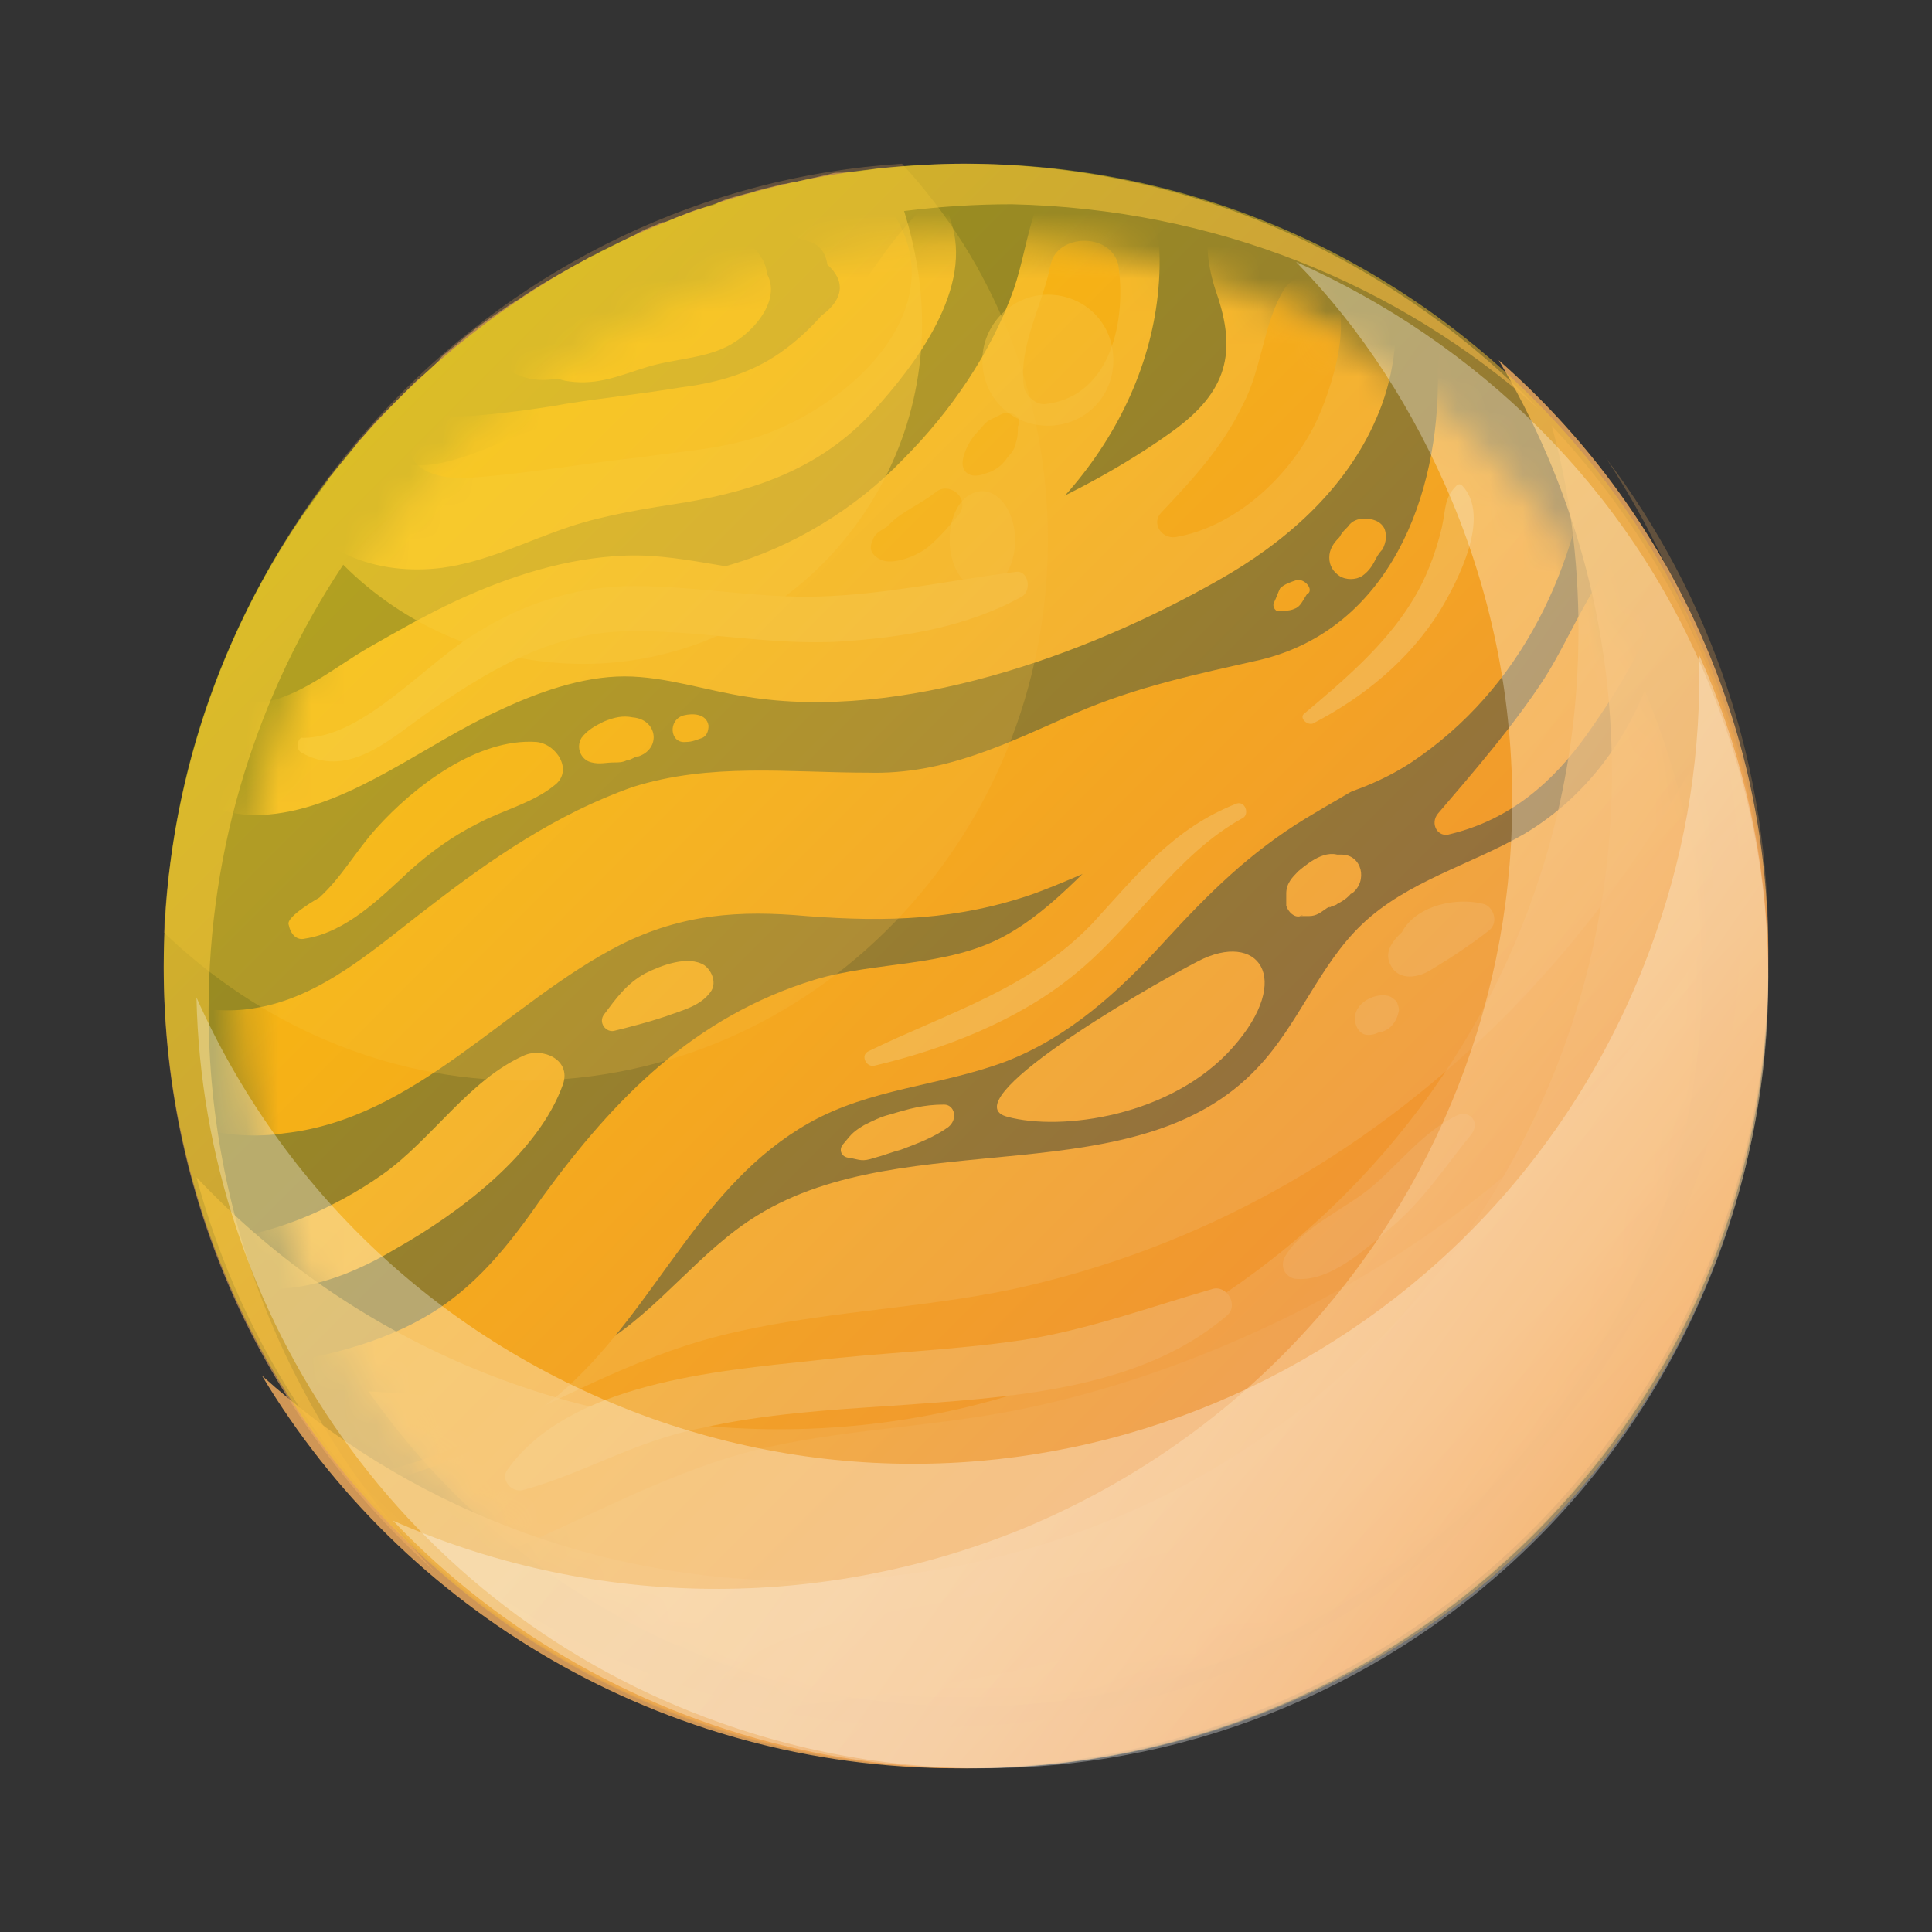 <svg width="59" height="59" viewBox="0 0 59 59" fill="none" xmlns="http://www.w3.org/2000/svg">
<rect x="0" y="0" width="59" height="59" fill="#333333" stroke="none"/>
<mask id="mask0_74_58122" style="mask-type:luminance" maskUnits="userSpaceOnUse" x="7" y="7" width="46" height="46">
<path d="M50.513 37.826C55.003 26.3 49.299 13.316 37.773 8.826C26.247 4.336 13.263 10.039 8.773 21.565C4.283 33.091 9.987 46.075 21.513 50.565C33.039 55.056 46.022 49.352 50.513 37.826Z" fill="white"/>
</mask>
<g mask="url(#mask0_74_58122)">
<path d="M51.98 29.728C51.98 26.662 51.355 23.784 50.228 21.094C49.478 22.908 48.226 24.472 46.537 25.473C44.91 26.412 42.971 26.912 41.595 28.226C40.281 29.477 39.655 31.292 38.404 32.606C34.713 36.547 27.706 34.295 23.139 37.11C21.387 38.174 20.136 39.988 18.384 41.052C16.319 42.365 13.754 42.678 11.252 42.49C15.318 48.309 22.012 52.125 29.645 52.125C41.97 52.063 51.98 42.053 51.98 29.728Z" fill="#F19B3A"/>
</g>
<mask id="mask1_74_58122" style="mask-type:luminance" maskUnits="userSpaceOnUse" x="7" y="7" width="46" height="46">
<path d="M50.513 37.826C55.003 26.3 49.299 13.316 37.773 8.826C26.247 4.336 13.263 10.039 8.773 21.565C4.283 33.091 9.987 46.075 21.513 50.565C33.039 55.056 46.022 49.352 50.513 37.826Z" fill="white"/>
</mask>
<g mask="url(#mask1_74_58122)">
<path d="M30.771 34.107C32.398 34.545 35.776 34.107 37.653 31.98C39.53 29.852 38.404 28.413 36.59 29.352C34.775 30.29 29.02 33.669 30.771 34.107Z" fill="#F19B3A"/>
</g>
<mask id="mask2_74_58122" style="mask-type:luminance" maskUnits="userSpaceOnUse" x="7" y="7" width="46" height="46">
<path d="M50.513 37.826C55.003 26.3 49.299 13.316 37.773 8.826C26.247 4.336 13.263 10.039 8.773 21.565C4.283 33.091 9.987 46.075 21.513 50.565C33.039 55.056 46.022 49.352 50.513 37.826Z" fill="white"/>
</mask>
<g mask="url(#mask2_74_58122)">
<path d="M2.681 29.978C1.93 31.229 2.993 32.543 3.869 33.294C5.246 34.42 6.997 34.858 8.687 34.607C12.691 34.169 15.506 30.603 18.947 28.852C20.824 27.913 22.576 27.788 24.64 27.976C27.08 28.163 29.27 28.101 31.585 27.288C33.462 26.599 35.213 25.598 37.215 25.16C39.28 24.66 41.282 24.472 43.096 23.284C46.475 21.031 48.226 17.277 48.602 13.336C48.789 11.522 49.04 8.581 46.787 7.893C44.598 7.205 43.91 9.707 43.91 11.397C43.972 15.15 42.408 19.217 38.467 20.155C36.527 20.593 34.713 20.969 32.836 21.782C30.709 22.721 28.832 23.659 26.517 23.596C24.077 23.596 21.7 23.284 19.322 24.034C17.008 24.848 15.005 26.224 13.066 27.726C11.502 28.914 9.813 30.478 7.748 30.791C6.997 30.916 6.122 30.854 5.433 30.603C4.683 30.291 4.245 29.665 3.369 29.602C3.119 29.477 2.868 29.727 2.681 29.978Z" fill="#F18913"/>
</g>
<mask id="mask3_74_58122" style="mask-type:luminance" maskUnits="userSpaceOnUse" x="7" y="7" width="46" height="46">
<path d="M50.513 37.826C55.003 26.3 49.299 13.316 37.773 8.826C26.247 4.336 13.263 10.039 8.773 21.565C4.283 33.091 9.987 46.075 21.513 50.565C33.039 55.056 46.022 49.352 50.513 37.826Z" fill="white"/>
</mask>
<g mask="url(#mask3_74_58122)">
<path d="M43.284 21.344C40.469 21.094 36.903 23.221 34.838 24.973C33.462 26.162 32.273 27.726 30.646 28.601C28.894 29.54 26.767 29.352 24.89 29.915C21.199 31.041 18.759 33.544 16.57 36.547C15.569 37.986 14.505 39.362 12.941 40.238C11.314 41.177 9.312 41.552 7.498 41.802C5.621 42.053 3.744 42.24 1.867 42.115C0.553 41.99 -1.949 41.302 -2.512 43.116C-3.075 44.868 -0.823 45.931 0.491 46.182C2.618 46.62 4.87 46.369 7.06 46.119C10.751 45.681 14.442 44.93 17.32 42.365C20.073 39.863 21.387 36.172 24.703 34.295C26.58 33.231 28.707 33.169 30.709 32.418C32.648 31.667 34.15 30.291 35.526 28.789C36.903 27.288 38.154 26.036 39.906 24.973C41.344 24.097 42.846 23.409 43.784 22.032C43.847 21.72 43.597 21.407 43.284 21.344Z" fill="#F18913"/>
</g>
<mask id="mask4_74_58122" style="mask-type:luminance" maskUnits="userSpaceOnUse" x="7" y="7" width="46" height="46">
<path d="M50.513 37.826C55.003 26.3 49.299 13.316 37.773 8.826C26.247 4.336 13.263 10.039 8.773 21.565C4.283 33.091 9.987 46.075 21.513 50.565C33.039 55.056 46.022 49.352 50.513 37.826Z" fill="white"/>
</mask>
<g mask="url(#mask4_74_58122)">
<path d="M5.934 16.401C3.431 18.967 3.682 25.473 8.436 24.848C10.814 24.535 13.004 22.72 15.193 21.719C16.382 21.156 17.758 20.656 19.072 20.656C20.323 20.656 21.575 21.094 22.826 21.281C27.518 22.032 33.149 20.03 37.215 17.715C39.217 16.589 41.094 14.963 42.033 12.773C43.034 10.521 42.846 7.33 40.969 5.578C40.343 5.015 39.405 4.64 38.592 4.953C36.777 5.578 36.59 7.33 37.153 8.957C37.778 10.771 37.465 11.96 35.839 13.148C32.898 15.275 28.519 17.152 24.828 17.465C22.888 17.653 21.074 16.902 19.135 16.965C17.32 17.027 15.569 17.59 13.942 18.341C13.004 18.779 12.128 19.279 11.252 19.78C10.376 20.28 9.312 21.156 8.249 21.407C7.06 21.657 7.06 20.656 7.06 19.655C7.06 18.716 7.248 17.778 7.248 16.84C7.248 16.276 6.372 15.964 5.934 16.401Z" fill="#F19B3A"/>
</g>
<mask id="mask5_74_58122" style="mask-type:luminance" maskUnits="userSpaceOnUse" x="7" y="7" width="46" height="46">
<path d="M50.513 37.826C55.003 26.3 49.299 13.316 37.773 8.826C26.247 4.336 13.263 10.039 8.773 21.565C4.283 33.091 9.987 46.075 21.513 50.565C33.039 55.056 46.022 49.352 50.513 37.826Z" fill="white"/>
</mask>
<g mask="url(#mask5_74_58122)">
<path d="M33.024 4.452C31.522 5.265 31.459 7.393 30.959 8.831C30.271 10.771 29.02 12.585 27.581 14.024C26.142 15.526 24.202 16.714 22.2 17.277C20.261 17.84 18.009 17.715 16.257 18.654C15.506 19.029 15.756 20.093 16.507 20.343C18.572 20.969 21.199 20.218 23.201 19.78C25.641 19.279 27.956 18.654 30.02 17.277C33.962 14.712 36.402 9.958 35.026 5.328C34.713 4.452 33.774 4.014 33.024 4.452Z" fill="#F19B3A"/>
</g>
<mask id="mask6_74_58122" style="mask-type:luminance" maskUnits="userSpaceOnUse" x="7" y="7" width="46" height="46">
<path d="M50.513 37.826C55.003 26.3 49.299 13.316 37.773 8.826C26.247 4.336 13.263 10.039 8.773 21.565C4.283 33.091 9.987 46.075 21.513 50.565C33.039 55.056 46.022 49.352 50.513 37.826Z" fill="white"/>
</mask>
<g mask="url(#mask6_74_58122)">
<path d="M54.483 17.152C50.729 27.976 42.408 36.86 30.959 39.362C28.019 39.988 24.89 40.05 21.95 40.801C19.26 41.489 16.882 42.866 14.38 43.992C11.69 45.181 9.125 45.681 6.247 44.805C3.431 43.929 1.179 41.99 -1.574 40.989C-2.262 40.739 -2.762 41.614 -2.45 42.178C-0.197 46.182 4.995 48.934 9.563 48.872C14.63 48.747 18.697 45.243 23.514 44.18C26.079 43.617 28.769 43.554 31.397 42.991C33.774 42.49 36.152 41.677 38.342 40.676C42.783 38.674 46.85 35.671 49.916 31.855C53.356 27.6 55.484 22.783 56.234 17.34C56.36 16.339 54.733 16.276 54.483 17.152Z" fill="#F18913"/>
</g>
<mask id="mask7_74_58122" style="mask-type:luminance" maskUnits="userSpaceOnUse" x="7" y="7" width="46" height="46">
<path d="M50.513 37.826C55.003 26.3 49.299 13.316 37.773 8.826C26.247 4.336 13.263 10.039 8.773 21.565C4.283 33.091 9.987 46.075 21.513 50.565C33.039 55.056 46.022 49.352 50.513 37.826Z" fill="white"/>
</mask>
<g mask="url(#mask7_74_58122)">
<path d="M44.785 27.663C44.347 27.35 43.659 27.788 43.284 28.101C42.846 28.414 42.158 28.914 42.471 29.477C42.721 29.978 43.346 29.853 43.722 29.602C44.347 29.227 44.91 28.852 45.474 28.414C45.786 28.163 45.599 27.663 45.286 27.601C44.285 27.35 42.721 27.788 42.658 29.039C42.658 29.477 43.159 29.665 43.472 29.352C43.91 28.977 44.285 28.351 44.973 28.539C44.91 28.289 44.848 27.976 44.785 27.663C44.473 27.976 44.097 28.163 43.784 28.414C43.597 28.539 43.409 28.664 43.221 28.789C43.159 28.789 43.096 28.852 43.034 28.914C43.159 29.29 43.284 29.415 43.409 29.227C43.534 29.165 43.659 28.977 43.784 28.852C43.91 28.727 44.097 28.664 44.222 28.539C44.473 28.351 44.723 28.289 44.848 27.976C44.973 27.851 44.91 27.726 44.785 27.663Z" fill="#F1AC5E"/>
</g>
<mask id="mask8_74_58122" style="mask-type:luminance" maskUnits="userSpaceOnUse" x="7" y="7" width="46" height="46">
<path d="M50.513 37.826C55.003 26.3 49.299 13.316 37.773 8.826C26.247 4.336 13.263 10.039 8.773 21.565C4.283 33.091 9.987 46.075 21.513 50.565C33.039 55.056 46.022 49.352 50.513 37.826Z" fill="white"/>
</mask>
<g mask="url(#mask8_74_58122)">
<path d="M42.408 30.478C42.095 30.478 41.845 30.541 41.657 30.791C41.407 31.104 41.595 31.542 41.97 31.542C42.408 31.542 42.658 31.229 42.721 30.854C42.721 30.666 42.596 30.478 42.408 30.416C41.907 30.291 41.219 30.729 41.407 31.292C41.469 31.479 41.595 31.605 41.782 31.605C41.97 31.605 42.095 31.542 42.283 31.417C42.408 31.292 42.22 31.479 42.345 31.354C42.408 31.354 42.408 31.354 42.345 31.354C42.408 31.354 42.471 31.292 42.471 31.292C42.22 31.166 42.033 31.041 41.782 30.916C41.782 30.854 41.845 30.791 41.97 30.729C42.095 30.916 42.22 31.104 42.408 31.292C42.408 31.229 42.533 31.041 42.533 31.041C42.783 30.791 42.721 30.478 42.408 30.478Z" fill="#F1AC5E"/>
</g>
<mask id="mask9_74_58122" style="mask-type:luminance" maskUnits="userSpaceOnUse" x="7" y="7" width="46" height="46">
<path d="M50.513 37.826C55.003 26.3 49.299 13.316 37.773 8.826C26.247 4.336 13.263 10.039 8.773 21.565C4.283 33.091 9.987 46.075 21.513 50.565C33.039 55.056 46.022 49.352 50.513 37.826Z" fill="white"/>
</mask>
<g mask="url(#mask9_74_58122)">
<path d="M44.473 14.837C44.097 15.213 44.16 15.526 44.035 16.089C43.847 16.902 43.534 17.715 43.096 18.404C42.283 19.717 41.032 20.781 39.843 21.782C39.655 21.907 39.906 22.157 40.093 22.095C41.657 21.281 43.034 20.155 43.972 18.654C44.535 17.715 45.536 15.776 44.66 14.837C44.598 14.775 44.535 14.775 44.473 14.837Z" fill="#F1AC5E"/>
</g>
<mask id="mask10_74_58122" style="mask-type:luminance" maskUnits="userSpaceOnUse" x="7" y="7" width="46" height="46">
<path d="M50.513 37.826C55.003 26.3 49.299 13.316 37.773 8.826C26.247 4.336 13.263 10.039 8.773 21.565C4.283 33.091 9.987 46.075 21.513 50.565C33.039 55.056 46.022 49.352 50.513 37.826Z" fill="white"/>
</mask>
<g mask="url(#mask10_74_58122)">
<path d="M37.778 24.535C35.839 25.286 34.713 26.724 33.336 28.226C31.397 30.228 28.957 30.916 26.517 32.105C26.267 32.23 26.454 32.605 26.705 32.543C28.832 32.042 31.084 31.166 32.773 29.79C34.65 28.289 35.901 26.099 37.966 24.973C38.154 24.848 38.029 24.472 37.778 24.535Z" fill="#F1AC5E"/>
</g>
<mask id="mask11_74_58122" style="mask-type:luminance" maskUnits="userSpaceOnUse" x="7" y="7" width="46" height="46">
<path d="M50.513 37.826C55.003 26.3 49.299 13.316 37.773 8.826C26.247 4.336 13.263 10.039 8.773 21.565C4.283 33.091 9.987 46.075 21.513 50.565C33.039 55.056 46.022 49.352 50.513 37.826Z" fill="white"/>
</mask>
<g mask="url(#mask11_74_58122)">
<path d="M16.006 45.493C17.821 44.993 19.448 43.992 21.387 43.617C23.326 43.179 25.328 43.053 27.268 42.928C30.709 42.678 34.775 42.49 37.466 40.176C37.841 39.863 37.466 39.237 37.028 39.362C35.088 39.925 33.211 40.614 31.209 40.926C29.082 41.239 26.955 41.302 24.828 41.552C21.887 41.865 17.383 42.24 15.506 44.868C15.256 45.181 15.631 45.618 16.006 45.493Z" fill="#F1AC5E"/>
</g>
<mask id="mask12_74_58122" style="mask-type:luminance" maskUnits="userSpaceOnUse" x="7" y="7" width="46" height="46">
<path d="M50.513 37.826C55.003 26.3 49.299 13.316 37.773 8.826C26.247 4.336 13.263 10.039 8.773 21.565C4.283 33.091 9.987 46.075 21.513 50.565C33.039 55.056 46.022 49.352 50.513 37.826Z" fill="white"/>
</mask>
<g mask="url(#mask12_74_58122)">
<path d="M44.535 34.044C43.472 34.545 42.783 35.483 41.907 36.234C41.094 36.922 39.718 37.485 39.217 38.424C39.092 38.736 39.28 38.987 39.53 39.049C40.594 39.175 41.657 38.173 42.408 37.548C43.409 36.734 44.097 35.671 44.91 34.67C45.223 34.295 44.91 33.919 44.535 34.044Z" fill="#F1AC5E"/>
</g>
<mask id="mask13_74_58122" style="mask-type:luminance" maskUnits="userSpaceOnUse" x="7" y="7" width="46" height="46">
<path d="M50.513 37.826C55.003 26.3 49.299 13.316 37.773 8.826C26.247 4.336 13.263 10.039 8.773 21.565C4.283 33.091 9.987 46.075 21.513 50.565C33.039 55.056 46.022 49.352 50.513 37.826Z" fill="white"/>
</mask>
<g mask="url(#mask13_74_58122)">
<path d="M9.187 22.971C10.563 23.784 11.815 22.658 12.941 21.845C14.818 20.531 16.757 19.342 19.072 19.28C21.262 19.217 23.451 19.718 25.641 19.592C27.581 19.467 29.52 19.154 31.209 18.216C31.522 18.028 31.397 17.403 31.022 17.465C29.02 17.716 27.08 18.154 25.015 18.216C23.014 18.279 21.012 17.841 19.009 17.903C17.445 17.966 15.944 18.466 14.63 19.28C13.004 20.218 11.127 22.533 9.25 22.533C9.125 22.47 8.999 22.846 9.187 22.971Z" fill="#F1AC5E"/>
</g>
<mask id="mask14_74_58122" style="mask-type:luminance" maskUnits="userSpaceOnUse" x="7" y="7" width="46" height="46">
<path d="M50.513 37.826C55.003 26.3 49.299 13.316 37.773 8.826C26.247 4.336 13.263 10.039 8.773 21.565C4.283 33.091 9.987 46.075 21.513 50.565C33.039 55.056 46.022 49.352 50.513 37.826Z" fill="white"/>
</mask>
<g mask="url(#mask14_74_58122)">
<path d="M40.343 8.581C39.906 8.331 39.468 8.456 39.217 8.832C38.592 9.833 38.529 11.272 37.966 12.335C37.34 13.649 36.465 14.587 35.464 15.651C35.151 15.964 35.464 16.464 35.901 16.402C37.716 16.089 39.343 14.587 40.156 12.961C40.594 12.085 41.595 9.27 40.343 8.581Z" fill="#F18913"/>
</g>
<mask id="mask15_74_58122" style="mask-type:luminance" maskUnits="userSpaceOnUse" x="7" y="7" width="46" height="46">
<path d="M50.513 37.826C55.003 26.3 49.299 13.316 37.773 8.826C26.247 4.336 13.263 10.039 8.773 21.565C4.283 33.091 9.987 46.075 21.513 50.565C33.039 55.056 46.022 49.352 50.513 37.826Z" fill="white"/>
</mask>
<g mask="url(#mask15_74_58122)">
<path d="M8.812 28.226C8.874 28.539 9.062 28.727 9.312 28.664C10.563 28.476 11.627 27.413 12.503 26.599C13.129 26.036 13.817 25.536 14.568 25.16C15.381 24.723 16.257 24.535 16.945 23.972C17.508 23.534 17.008 22.721 16.382 22.658C14.568 22.533 12.628 24.034 11.502 25.286C10.876 25.974 10.438 26.787 9.75 27.413C9.75 27.413 8.749 27.976 8.812 28.226Z" fill="#F18913"/>
</g>
<mask id="mask16_74_58122" style="mask-type:luminance" maskUnits="userSpaceOnUse" x="7" y="7" width="46" height="46">
<path d="M50.513 37.826C55.003 26.3 49.299 13.316 37.773 8.826C26.247 4.336 13.263 10.039 8.773 21.565C4.283 33.091 9.987 46.075 21.513 50.565C33.039 55.056 46.022 49.352 50.513 37.826Z" fill="white"/>
</mask>
<g mask="url(#mask16_74_58122)">
<path d="M49.916 16.464C48.664 17.528 48.039 19.342 47.163 20.718C46.224 22.157 45.036 23.534 43.91 24.848C43.659 25.16 43.91 25.598 44.285 25.473C46.099 25.035 47.413 23.909 48.477 22.408C49.54 20.906 50.917 18.716 50.917 16.84C50.917 16.339 50.291 16.151 49.916 16.464Z" fill="#F18913"/>
</g>
<mask id="mask17_74_58122" style="mask-type:luminance" maskUnits="userSpaceOnUse" x="7" y="7" width="46" height="46">
<path d="M50.513 37.826C55.003 26.3 49.299 13.316 37.773 8.826C26.247 4.336 13.263 10.039 8.773 21.565C4.283 33.091 9.987 46.075 21.513 50.565C33.039 55.056 46.022 49.352 50.513 37.826Z" fill="white"/>
</mask>
<g mask="url(#mask17_74_58122)">
<path d="M22.138 52.813C23.326 52.062 25.078 52.062 26.454 51.812C28.019 51.562 29.583 51.312 31.084 50.999C33.774 50.436 36.465 49.435 38.404 47.37C38.654 47.12 38.404 46.62 38.029 46.745C35.088 47.62 32.085 48.309 29.082 48.872C26.329 49.435 23.389 49.623 21.387 51.812C20.949 52.375 21.512 53.251 22.138 52.813Z" fill="#F18913"/>
</g>
<mask id="mask18_74_58122" style="mask-type:luminance" maskUnits="userSpaceOnUse" x="7" y="7" width="46" height="46">
<path d="M50.513 37.826C55.003 26.3 49.299 13.316 37.773 8.826C26.247 4.336 13.263 10.039 8.773 21.565C4.283 33.091 9.987 46.075 21.513 50.565C33.039 55.056 46.022 49.352 50.513 37.826Z" fill="white"/>
</mask>
<g mask="url(#mask18_74_58122)">
<path d="M6.122 38.862C8.186 39.863 10.251 39.237 12.128 38.111C14.005 37.047 16.444 35.233 17.195 33.106C17.445 32.355 16.57 31.98 16.006 32.23C14.317 32.981 13.191 34.795 11.69 35.859C10.188 36.922 8.186 37.798 6.372 37.861C5.934 37.861 5.621 38.611 6.122 38.862Z" fill="#F19B3A"/>
</g>
<mask id="mask19_74_58122" style="mask-type:luminance" maskUnits="userSpaceOnUse" x="7" y="7" width="46" height="46">
<path d="M50.513 37.826C55.003 26.3 49.299 13.316 37.773 8.826C26.247 4.336 13.263 10.039 8.773 21.565C4.283 33.091 9.987 46.075 21.513 50.565C33.039 55.056 46.022 49.352 50.513 37.826Z" fill="white"/>
</mask>
<g mask="url(#mask19_74_58122)">
<path d="M18.759 31.479C19.26 31.354 19.76 31.229 20.323 31.041C20.824 30.854 21.387 30.729 21.7 30.291C21.887 30.04 21.762 29.665 21.512 29.477C21.012 29.165 20.198 29.477 19.698 29.728C19.135 30.04 18.822 30.478 18.447 30.979C18.259 31.229 18.509 31.542 18.759 31.479Z" fill="#F19B3A"/>
</g>
<mask id="mask20_74_58122" style="mask-type:luminance" maskUnits="userSpaceOnUse" x="7" y="7" width="46" height="46">
<path d="M50.513 37.826C55.003 26.3 49.299 13.316 37.773 8.826C26.247 4.336 13.263 10.039 8.773 21.565C4.283 33.091 9.987 46.075 21.513 50.565C33.039 55.056 46.022 49.352 50.513 37.826Z" fill="white"/>
</mask>
<g mask="url(#mask20_74_58122)">
<path d="M28.144 6.391C26.267 8.206 25.453 11.021 22.763 11.96C20.636 12.71 18.259 12.523 16.069 13.211C15.131 13.524 13.004 14.712 12.002 13.962C11.377 13.461 11.502 12.46 10.751 12.022C8.999 10.896 8.124 13.649 8.624 14.9C9.437 16.902 11.565 17.59 13.504 17.34C14.88 17.152 16.069 16.527 17.383 16.089C18.509 15.713 19.76 15.526 20.949 15.338C23.139 14.963 25.078 14.274 26.642 12.585C27.956 11.146 29.77 8.769 29.02 6.704C28.957 6.204 28.456 6.079 28.144 6.391Z" fill="#F19B3A"/>
</g>
<mask id="mask21_74_58122" style="mask-type:luminance" maskUnits="userSpaceOnUse" x="7" y="7" width="46" height="46">
<path d="M50.513 37.826C55.003 26.3 49.299 13.316 37.773 8.826C26.247 4.336 13.263 10.039 8.773 21.565C4.283 33.091 9.987 46.075 21.513 50.565C33.039 55.056 46.022 49.352 50.513 37.826Z" fill="white"/>
</mask>
<g mask="url(#mask21_74_58122)">
<path d="M13.129 12.398C11.815 13.774 12.691 14.712 14.38 14.587C16.132 14.462 17.821 14.149 19.573 13.962C20.824 13.774 22.138 13.711 23.326 13.273C25.266 12.585 27.643 10.771 27.831 8.581C28.018 6.767 26.204 4.452 24.327 5.703C23.702 6.141 23.764 7.08 24.515 7.33C24.953 7.392 25.203 7.643 25.266 8.081C25.829 8.581 25.766 9.144 25.078 9.645C24.703 10.083 24.14 10.583 23.639 10.896C22.763 11.459 21.762 11.709 20.761 11.835C19.635 12.022 18.446 12.147 17.258 12.335C17.008 12.398 13.379 12.961 13.441 12.585C13.566 12.398 13.316 12.21 13.129 12.398Z" fill="#F18913"/>
</g>
<mask id="mask22_74_58122" style="mask-type:luminance" maskUnits="userSpaceOnUse" x="7" y="7" width="46" height="46">
<path d="M50.513 37.826C55.003 26.3 49.299 13.316 37.773 8.826C26.247 4.336 13.263 10.039 8.773 21.565C4.283 33.091 9.987 46.075 21.513 50.565C33.039 55.056 46.022 49.352 50.513 37.826Z" fill="white"/>
</mask>
<g mask="url(#mask22_74_58122)">
<path d="M22.513 7.893C22.263 8.018 22.138 8.206 21.887 8.331C21.387 8.707 20.824 8.707 20.198 8.832C19.26 8.957 18.321 9.395 17.383 9.27C17.508 10.02 17.57 10.834 17.696 11.585C18.822 11.209 25.516 9.582 22.763 7.33C21.637 6.392 20.386 7.518 19.385 8.081C18.634 8.456 17.821 8.832 17.008 9.082C16.194 9.332 15.631 9.332 15.193 10.146C15.068 10.458 15.005 10.896 15.318 11.146C16.319 11.96 17.383 11.522 18.572 11.084C19.135 10.896 19.698 10.646 20.198 10.396C20.574 10.208 21.575 9.27 21.95 9.332C21.7 9.207 21.387 9.082 21.137 9.019C21.199 9.082 21.262 9.145 21.324 9.145C21.199 8.894 21.074 8.581 21.012 8.331C21.074 8.206 21.199 8.081 21.262 7.956C21.074 8.018 20.824 8.144 20.636 8.206C20.261 8.331 19.885 8.519 19.447 8.644C18.634 8.957 17.883 9.145 17.07 9.332C15.694 9.645 16.132 11.522 17.383 11.647C18.259 11.772 18.947 11.459 19.76 11.209C20.574 10.959 21.449 10.959 22.2 10.584C23.076 10.146 24.14 8.894 23.139 8.018C22.951 7.831 22.763 7.831 22.513 7.893Z" fill="#F18913"/>
</g>
<mask id="mask23_74_58122" style="mask-type:luminance" maskUnits="userSpaceOnUse" x="7" y="7" width="46" height="46">
<path d="M50.513 37.826C55.003 26.3 49.299 13.316 37.773 8.826C26.247 4.336 13.263 10.039 8.773 21.565C4.283 33.091 9.987 46.075 21.513 50.565C33.039 55.056 46.022 49.352 50.513 37.826Z" fill="white"/>
</mask>
<g mask="url(#mask23_74_58122)">
<path d="M32.085 8.081C31.835 9.332 31.084 10.583 31.272 11.835C31.334 12.085 31.647 12.398 31.96 12.335C33.962 12.085 34.4 9.707 34.15 8.081C33.9 7.08 32.273 7.142 32.085 8.081Z" fill="#F18913"/>
</g>
<mask id="mask24_74_58122" style="mask-type:luminance" maskUnits="userSpaceOnUse" x="7" y="7" width="46" height="46">
<path d="M50.513 37.826C55.003 26.3 49.299 13.316 37.773 8.826C26.247 4.336 13.263 10.039 8.773 21.565C4.283 33.091 9.987 46.075 21.513 50.565C33.039 55.056 46.022 49.352 50.513 37.826Z" fill="white"/>
</mask>
<g mask="url(#mask24_74_58122)">
<path d="M30.584 12.648C30.459 12.71 30.333 12.773 30.208 12.835C30.083 12.898 29.958 13.086 29.833 13.211C29.645 13.399 29.395 13.836 29.395 14.149C29.395 14.4 29.583 14.525 29.77 14.525C29.958 14.525 30.083 14.462 30.271 14.4C30.521 14.274 30.646 14.149 30.771 13.962C30.896 13.836 31.022 13.649 31.022 13.524C31.084 13.336 31.084 13.211 31.084 13.023C31.272 12.71 30.834 12.523 30.584 12.648Z" fill="#F18913"/>
</g>
<mask id="mask25_74_58122" style="mask-type:luminance" maskUnits="userSpaceOnUse" x="7" y="7" width="46" height="46">
<path d="M50.513 37.826C55.003 26.3 49.299 13.316 37.773 8.826C26.247 4.336 13.263 10.039 8.773 21.565C4.283 33.091 9.987 46.075 21.513 50.565C33.039 55.056 46.022 49.352 50.513 37.826Z" fill="white"/>
</mask>
<g mask="url(#mask25_74_58122)">
<path d="M28.582 15.025C28.269 15.275 27.893 15.463 27.518 15.713C27.33 15.839 27.205 15.964 27.08 16.089C26.892 16.214 26.705 16.276 26.642 16.527C26.517 16.777 26.642 16.965 26.892 17.09C27.268 17.277 28.019 16.965 28.331 16.714C28.707 16.402 29.02 16.026 29.332 15.651C29.583 15.15 28.957 14.712 28.582 15.025Z" fill="#F18913"/>
</g>
<mask id="mask26_74_58122" style="mask-type:luminance" maskUnits="userSpaceOnUse" x="7" y="7" width="46" height="46">
<path d="M50.513 37.826C55.003 26.3 49.299 13.316 37.773 8.826C26.247 4.336 13.263 10.039 8.773 21.565C4.283 33.091 9.987 46.075 21.513 50.565C33.039 55.056 46.022 49.352 50.513 37.826Z" fill="white"/>
</mask>
<g mask="url(#mask26_74_58122)">
<path d="M18.071 23.284C18.321 23.346 18.509 23.284 18.759 23.284C18.884 23.284 19.009 23.284 19.135 23.221C19.26 23.221 19.385 23.096 19.51 23.096C20.198 22.846 20.073 21.97 19.322 21.907C19.009 21.845 18.759 21.907 18.446 22.032C18.196 22.157 17.946 22.282 17.758 22.533C17.57 22.846 17.758 23.221 18.071 23.284Z" fill="#F18913"/>
</g>
<mask id="mask27_74_58122" style="mask-type:luminance" maskUnits="userSpaceOnUse" x="7" y="7" width="46" height="46">
<path d="M50.513 37.826C55.003 26.3 49.299 13.316 37.773 8.826C26.247 4.336 13.263 10.039 8.773 21.565C4.283 33.091 9.987 46.075 21.513 50.565C33.039 55.056 46.022 49.352 50.513 37.826Z" fill="white"/>
</mask>
<g mask="url(#mask27_74_58122)">
<path d="M20.949 22.658C21.137 22.658 21.262 22.596 21.45 22.533C21.575 22.47 21.637 22.345 21.637 22.158C21.575 21.782 21.137 21.782 20.886 21.845C20.386 21.97 20.448 22.721 20.949 22.658Z" fill="#F18913"/>
</g>
<mask id="mask28_74_58122" style="mask-type:luminance" maskUnits="userSpaceOnUse" x="7" y="7" width="46" height="46">
<path d="M50.513 37.826C55.003 26.3 49.299 13.316 37.773 8.826C26.247 4.336 13.263 10.039 8.773 21.565C4.283 33.091 9.987 46.075 21.513 50.565C33.039 55.056 46.022 49.352 50.513 37.826Z" fill="white"/>
</mask>
<g mask="url(#mask28_74_58122)">
<path d="M41.657 15.839C41.47 15.839 41.282 15.901 41.157 16.089C41.032 16.214 40.969 16.277 40.907 16.402C40.719 16.589 40.594 16.777 40.594 17.027C40.594 17.278 40.719 17.465 40.907 17.59C41.094 17.715 41.407 17.715 41.595 17.59C41.782 17.465 41.907 17.278 41.97 17.152C42.033 17.027 42.095 16.902 42.22 16.777C42.345 16.527 42.345 16.339 42.283 16.151C42.158 15.901 41.907 15.839 41.657 15.839Z" fill="#F18913"/>
</g>
<mask id="mask29_74_58122" style="mask-type:luminance" maskUnits="userSpaceOnUse" x="7" y="7" width="46" height="46">
<path d="M50.513 37.826C55.003 26.3 49.299 13.316 37.773 8.826C26.247 4.336 13.263 10.039 8.773 21.565C4.283 33.091 9.987 46.075 21.513 50.565C33.039 55.056 46.022 49.352 50.513 37.826Z" fill="white"/>
</mask>
<g mask="url(#mask29_74_58122)">
<path d="M39.593 17.715C39.405 17.778 39.217 17.841 39.092 17.966C39.03 18.091 38.967 18.279 38.904 18.404C38.842 18.529 38.967 18.716 39.092 18.654C39.217 18.654 39.405 18.654 39.53 18.591C39.718 18.529 39.78 18.341 39.906 18.153C40.156 18.028 39.843 17.653 39.593 17.715Z" fill="#F18913"/>
</g>
<mask id="mask30_74_58122" style="mask-type:luminance" maskUnits="userSpaceOnUse" x="7" y="7" width="46" height="46">
<path d="M50.513 37.826C55.003 26.3 49.299 13.316 37.773 8.826C26.247 4.336 13.263 10.039 8.773 21.565C4.283 33.091 9.987 46.075 21.513 50.565C33.039 55.056 46.022 49.352 50.513 37.826Z" fill="white"/>
</mask>
<g mask="url(#mask30_74_58122)">
<path d="M39.718 27.976C39.655 27.976 39.906 27.913 39.718 27.976C39.655 27.976 39.906 27.976 39.968 27.976C40.218 27.976 40.343 27.851 40.531 27.726C40.531 27.726 40.656 27.663 40.594 27.726C40.656 27.663 40.781 27.663 40.844 27.6C41.094 27.475 41.344 27.288 41.407 26.975C41.282 27.1 41.157 27.288 41.094 27.413C41.157 27.35 41.219 27.288 41.282 27.288C41.782 26.912 41.595 26.099 40.969 26.099C40.907 26.099 40.781 26.099 40.719 26.099C40.844 26.162 40.969 26.162 41.094 26.224C40.594 25.849 40.031 26.287 39.655 26.599C39.468 26.787 39.28 26.975 39.28 27.288C39.28 27.35 39.28 27.6 39.28 27.475C39.28 27.413 39.28 27.6 39.28 27.663C39.343 27.851 39.53 28.038 39.718 27.976Z" fill="#F19B3A"/>
</g>
<mask id="mask31_74_58122" style="mask-type:luminance" maskUnits="userSpaceOnUse" x="7" y="7" width="46" height="46">
<path d="M50.513 37.826C55.003 26.3 49.299 13.316 37.773 8.826C26.247 4.336 13.263 10.039 8.773 21.565C4.283 33.091 9.987 46.075 21.513 50.565C33.039 55.056 46.022 49.352 50.513 37.826Z" fill="white"/>
</mask>
<g mask="url(#mask31_74_58122)">
<path d="M28.832 33.732C28.206 33.732 27.768 33.857 27.143 34.044C26.892 34.107 26.642 34.232 26.392 34.357C26.079 34.545 26.017 34.608 25.766 34.92C25.579 35.108 25.704 35.358 25.954 35.358C26.267 35.421 26.329 35.483 26.705 35.358C26.955 35.296 27.268 35.171 27.518 35.108C28.018 34.92 28.519 34.733 28.957 34.42C29.27 34.17 29.145 33.732 28.832 33.732Z" fill="#F19B3A"/>
</g>
<path opacity="0.61" d="M47.386 13C47.932 14.975 48.205 17.086 48.205 19.266C48.205 32.683 37.295 43.648 23.796 43.648C16.773 43.648 10.432 40.651 6 35.952C8.795 46.372 18.273 54 29.591 54C43.023 54 54 43.103 54 29.618C53.932 23.148 51.477 17.359 47.386 13Z" fill="#F1AC5E"/>
<path opacity="0.82" d="M45.767 11C47.981 14.721 49.226 18.994 49.226 23.611C49.226 37.186 38.159 48.281 24.463 48.281C18.168 48.281 12.358 45.938 8 42.01C12.289 49.176 20.243 54 29.236 54C42.862 54 53.999 42.974 53.999 29.33C54.068 22.095 50.886 15.479 45.767 11Z" fill="#F1AC5E"/>
<path opacity="0.25" d="M49.052 14C51.662 17.965 53.174 22.696 53.174 27.843C53.174 41.548 42.182 52.748 28.579 52.748C20.61 52.748 13.466 48.852 9 42.939C13.397 49.617 20.885 54 29.404 54C42.938 54 53.998 42.87 53.998 29.096C54.067 23.391 52.212 18.174 49.052 14Z" fill="#F1AC5E"/>
<path opacity="0.58" d="M47 12.499C42.547 7.89 36.312 5 29.392 5C28.569 5 27.679 5.069 26.856 5.138C26.445 5.206 25.966 5.275 25.555 5.275C25.418 5.275 25.281 5.344 25.212 5.344C24.938 5.413 24.595 5.482 24.321 5.55C24.184 5.55 24.047 5.619 23.91 5.619C23.636 5.688 23.362 5.757 23.088 5.826C22.951 5.894 22.814 5.894 22.608 5.963C22.334 6.032 22.06 6.101 21.855 6.238C21.718 6.307 21.581 6.307 21.375 6.376C21.101 6.445 20.827 6.582 20.622 6.651C20.485 6.72 20.348 6.789 20.21 6.789C19.936 6.926 19.662 6.995 19.457 7.133C19.32 7.202 19.183 7.27 19.046 7.339C18.772 7.477 18.498 7.614 18.224 7.752C18.155 7.821 18.018 7.821 17.949 7.89C17.196 8.302 16.442 8.715 15.757 9.197C15.688 9.197 15.688 9.266 15.62 9.266C15.346 9.472 15.003 9.678 14.729 9.885C14.661 9.954 14.524 10.022 14.455 10.091C14.181 10.298 13.976 10.504 13.701 10.71C13.633 10.779 13.496 10.848 13.427 10.986C13.222 11.192 13.016 11.398 12.742 11.605C12.674 11.674 12.537 11.811 12.468 11.88C12.263 12.086 12.057 12.293 11.851 12.499C11.783 12.568 11.646 12.706 11.578 12.774C11.372 12.981 11.166 13.256 10.961 13.462C10.892 13.531 10.824 13.669 10.755 13.738C10.55 14.013 10.344 14.219 10.139 14.494C10.07 14.563 10.002 14.632 10.002 14.701C9.728 15.045 9.522 15.389 9.248 15.733C6.576 19.654 5 24.402 5 29.562C5 36.923 8.22 43.459 13.29 48C9.042 43.597 6.37 37.542 6.37 30.869C6.37 25.846 7.878 21.168 10.481 17.246C12.331 19.104 14.935 20.274 17.812 20.274C23.499 20.274 28.158 15.595 28.158 9.885C28.158 8.715 27.953 7.546 27.61 6.445C28.706 6.307 29.803 6.238 30.899 6.238C37.065 6.376 42.684 8.646 47 12.499Z" fill="#F1AC5E"/>
<path opacity="0.25" d="M27.545 5C15.395 5.766 5.675 15.866 5 28.473C7.902 31.259 11.75 33 16.003 33C24.845 33 32 25.617 32 16.492C32 12.035 30.312 7.995 27.545 5Z" fill="#F1AC5E"/>
<path opacity="0.5" d="M30 11C30 12.125 30.875 13 32 13C33.125 13 34 12.125 34 11C34 9.875 33.125 9 32 9C30.875 9 30 9.937 30 11Z" fill="#F1AC5E"/>
<path opacity="0.5" d="M29 16.5C29 17.325 29.45 18 30 18C30.55 18 31 17.325 31 16.5C31 15.675 30.55 15 30 15C29.45 15 29 15.6 29 16.5Z" fill="#F1AC5E"/>
<path opacity="0.51" d="M29.5 54C43.031 54 54 43.031 54 29.5C54 15.969 43.031 5 29.5 5C15.969 5 5 15.969 5 29.5C5 43.031 15.969 54 29.5 54Z" fill="url(#paint0_linear_74_58122)"/>
<path opacity="0.32" d="M51.888 20C51.956 22.871 51.547 25.743 50.526 28.614C46.101 41.193 32.348 47.756 19.889 43.313C13.421 40.988 8.587 36.271 6 30.46C6.204 40.168 12.332 49.192 21.999 52.61C34.526 57.054 48.211 50.491 52.636 37.912C54.747 31.827 54.339 25.469 51.888 20Z" fill="url(#paint1_linear_74_58122)"/>
<path opacity="0.32" d="M39.581 8C41.581 10.044 43.166 12.498 44.339 15.292C49.441 27.559 43.58 41.599 31.169 46.71C24.756 49.3 17.861 49.027 12 46.437C18.688 53.457 29.376 56.115 38.96 52.162C51.372 47.119 57.301 33.012 52.13 20.744C49.717 14.883 45.097 10.454 39.581 8Z" fill="url(#paint2_linear_74_58122)"/>
<defs>
<linearGradient id="paint0_linear_74_58122" x1="12.173" y1="12.187" x2="46.776" y2="46.79" gradientUnits="userSpaceOnUse">
<stop stop-color="#FFF100"/>
<stop offset="0.997" stop-color="#EC8D66"/>
</linearGradient>
<linearGradient id="paint1_linear_74_58122" x1="27.718" y1="20.37" x2="35.669" y2="53.396" gradientUnits="userSpaceOnUse">
<stop offset="0.242" stop-color="white"/>
<stop offset="0.92" stop-color="white"/>
<stop offset="1" stop-color="white"/>
</linearGradient>
<linearGradient id="paint2_linear_74_58122" x1="21.627" y1="24.478" x2="49.641" y2="43.988" gradientUnits="userSpaceOnUse">
<stop offset="0.242" stop-color="white"/>
<stop offset="0.391" stop-color="#FFFEFC"/>
<stop offset="0.503" stop-color="#FFFAF2"/>
<stop offset="0.603" stop-color="#FFF4E2"/>
<stop offset="0.696" stop-color="#FFECCB"/>
<stop offset="0.784" stop-color="#FFE1AE"/>
<stop offset="0.869" stop-color="#FFD48A"/>
<stop offset="0.949" stop-color="#FFC55F"/>
<stop offset="1" stop-color="#FFB940"/>
</linearGradient>
</defs>
</svg>
